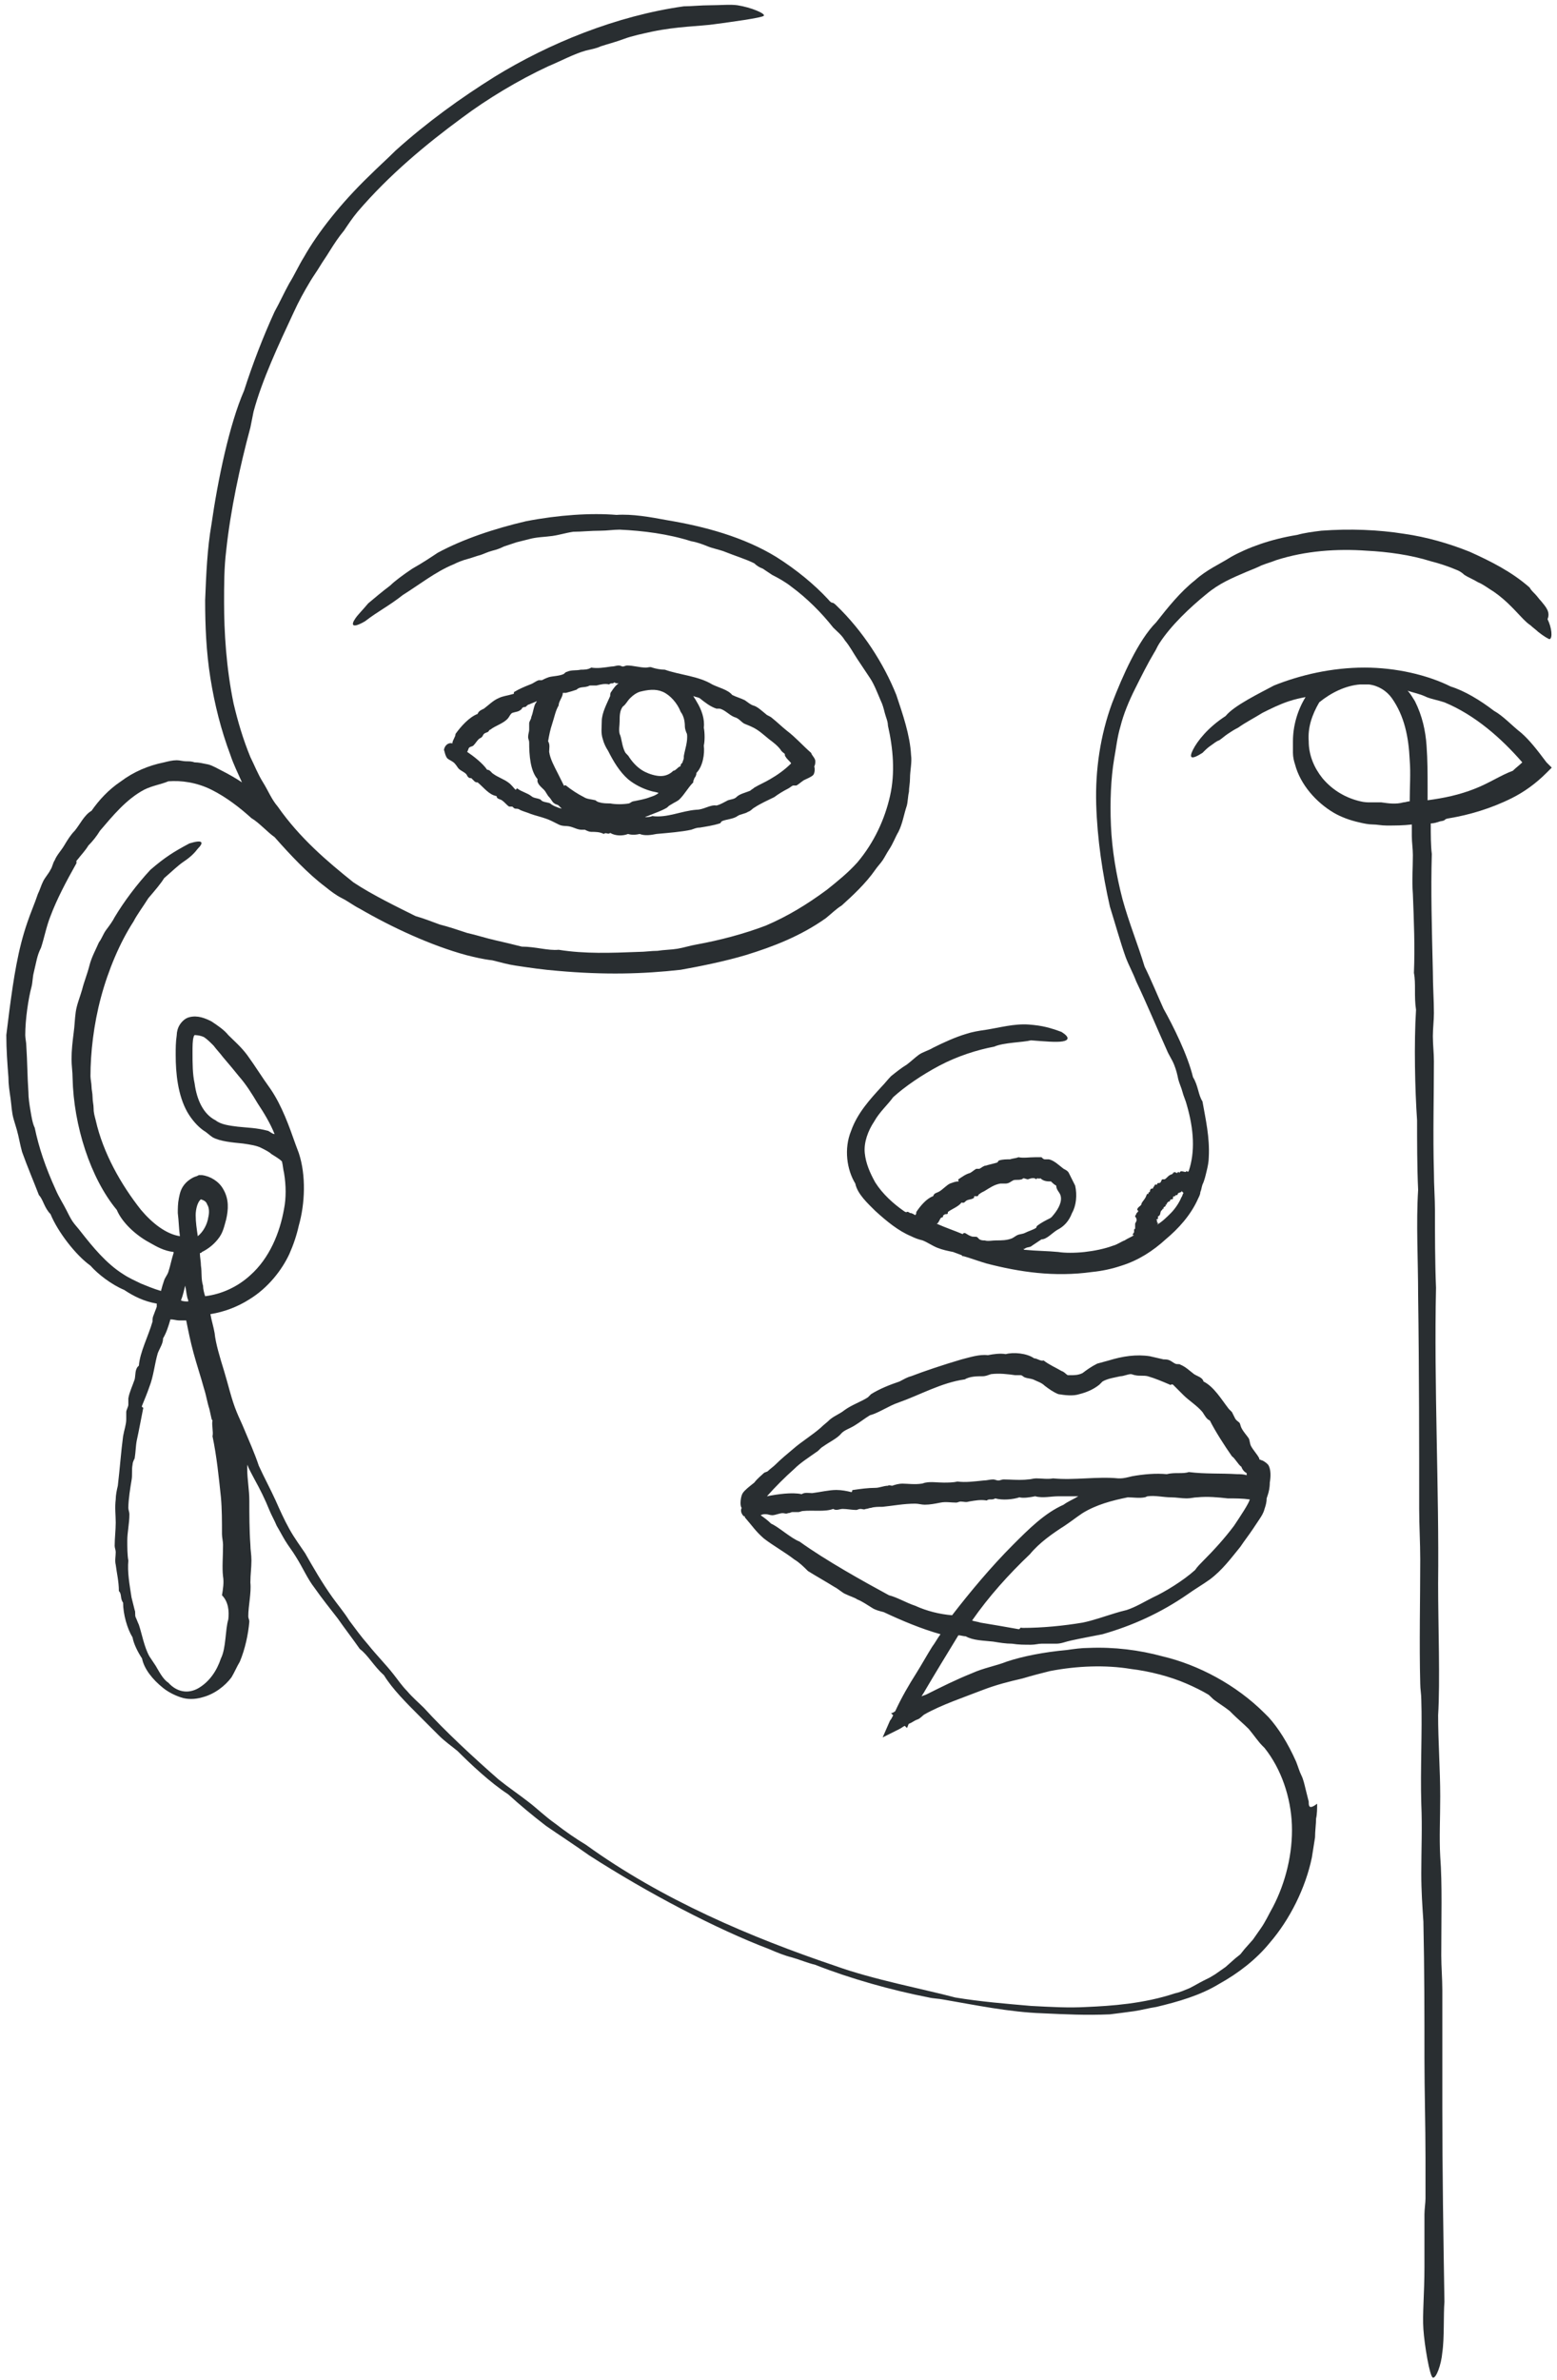 <svg width="148" height="226" viewBox="0 0 148 226" fill="none" xmlns="http://www.w3.org/2000/svg">
    <path d="M47.4 66.3C46.9 66.5 46.4 67 46 67.3C45.8 67.4 45.5 67.5 45.4 67.8C44.6 68.1 43.8 69 43.3 69.7C43.3 70 43 70.3 43 70.6C42.7 70.5 42.3 70.7 42.2 71.2C42.3 71.5 42.3 71.7 42.5 72C42.7 72.2 43.1 72.3 43.3 72.6C43.4 72.7 43.5 72.9 43.6 73C43.8 73.2 44.1 73.3 44.3 73.5C44.4 73.6 44.4 73.7 44.5 73.8C44.6 73.9 44.7 73.9 44.8 73.9C44.9 74 45 74.1 45.1 74.2C45.2 74.3 45.3 74.3 45.4 74.3C46 74.8 46.5 75.5 47.2 75.6C47.2 75.9 47.6 75.9 47.7 76C48 76.2 48.2 76.5 48.4 76.6C48.5 76.6 48.6 76.6 48.7 76.6C48.8 76.7 48.9 76.8 49 76.8C49.1 76.8 49.3 76.8 49.4 76.9C49.6 77 49.9 77.1 50.2 77.2C50.9 77.5 51.7 77.6 52.5 78C52.7 78.1 52.9 78.2 53.1 78.3C53.5 78.5 53.8 78.4 54.2 78.5C54.6 78.6 54.9 78.8 55.3 78.8C55.4 78.8 55.5 78.8 55.6 78.8C55.8 78.9 56 79 56.2 79C56.6 79 57 79 57.4 79.2C57.6 79 57.8 79.3 58 79.1C58.5 79.4 59.2 79.4 59.7 79.2C60 79.3 60.4 79.3 60.8 79.2C61.3 79.4 61.9 79.3 62.4 79.2C63.5 79.1 64.8 79 65.7 78.8C66 78.7 66.2 78.6 66.5 78.6C67.1 78.5 67.8 78.4 68.4 78.2C68.5 78.2 68.5 78.1 68.6 78C69 77.8 69.7 77.8 70.1 77.5C70.4 77.3 70.8 77.3 71.1 77.1C71.4 77 71.5 76.8 71.7 76.7C72.3 76.3 73 76 73.6 75.7C74 75.4 74.5 75.1 74.9 74.9C75.1 74.8 75.3 74.6 75.4 74.6C75.5 74.6 75.6 74.6 75.7 74.6C75.9 74.5 76.1 74.3 76.4 74.1C76.8 73.9 77.1 73.8 77.3 73.6C77.4 73.5 77.5 73.1 77.4 72.8C77.5 72.6 77.5 72.4 77.5 72.3C77.5 72 77.2 71.8 77.1 71.5C76.3 70.8 75.6 70 74.8 69.4C74.3 69 73.9 68.6 73.4 68.2C73.3 68.1 73.1 68 72.9 67.9C72.4 67.5 72 67.1 71.6 67C71.3 66.9 71.1 66.7 70.8 66.5C70.4 66.3 70 66.2 69.6 66C69.2 65.5 68.3 65.3 67.7 65C66.4 64.2 64.6 64.1 63.2 63.6C62.8 63.6 62.3 63.5 62 63.4C61.8 63.3 61.6 63.4 61.4 63.4C60.8 63.4 60.2 63.2 59.6 63.2C59.5 63.2 59.3 63.3 59.2 63.3C59.1 63.3 59 63.2 58.8 63.2C58.6 63.2 58.4 63.3 58.1 63.3C57.4 63.4 56.8 63.5 56.2 63.4C55.9 63.6 55.5 63.6 55.2 63.6C54.8 63.7 54.3 63.6 53.9 63.8C53.8 63.8 53.7 63.9 53.6 64C53.2 64.2 52.6 64.2 52.2 64.3C51.9 64.4 51.7 64.5 51.5 64.6C51.4 64.6 51.3 64.6 51.2 64.6C50.9 64.7 50.7 64.9 50.4 65C49.9 65.2 49.4 65.4 48.9 65.7C48.8 65.7 48.9 65.9 48.8 65.9C48.1 66.1 47.8 66.1 47.4 66.3ZM68.1 67.3C68.2 67.3 68.3 67.3 68.4 67.3C68.9 67.4 69.3 67.9 69.8 68.1C70.2 68.2 70.4 68.5 70.7 68.7C70.9 68.8 71.2 68.9 71.4 69C72.1 69.3 72.6 69.8 73.1 70.2C73.5 70.5 73.9 70.8 74.2 71.2C74.3 71.4 74.5 71.5 74.6 71.6C74.6 71.7 74.6 71.8 74.7 71.9C74.8 72.1 75.1 72.3 75.2 72.5C74.6 73.1 73.9 73.6 73.2 74C72.7 74.3 72.2 74.5 71.7 74.8C71.6 74.9 71.4 75 71.3 75.1C70.8 75.3 70.3 75.4 70 75.7C69.8 75.9 69.5 75.9 69.2 76C68.8 76.2 68.5 76.4 68.1 76.5C67.5 76.4 66.9 76.9 66.2 76.9C64.8 77 63.4 77.7 62 77.5C61.8 77.6 61.5 77.6 61.3 77.6C61.5 77.5 61.6 77.5 61.8 77.4C62.3 77.2 62.9 77 63.4 76.7C63.5 76.6 63.6 76.5 63.8 76.4C64.1 76.2 64.4 76.1 64.6 75.9C65.1 75.4 65.4 74.8 65.9 74.3C65.9 74.2 65.9 74.2 65.9 74.2C65.9 74.1 66 74 66 73.9C66.1 73.8 66.2 73.6 66.2 73.4C66.8 72.8 67 71.6 66.9 70.8C67 70.4 67 69.6 66.9 69.1C67 68.3 66.7 67.4 66.2 66.6C66.1 66.4 66 66.3 65.9 66.1C66.1 66.2 66.3 66.2 66.5 66.3C67 66.7 67.5 67.1 68.1 67.3ZM58.9 68.5C58.9 68 58.9 67.5 59.2 67.1C59.5 66.9 59.6 66.6 59.9 66.3C60.2 66 60.5 65.8 60.8 65.7C61.6 65.5 62.3 65.4 63 65.7C63.7 66 64.4 66.8 64.7 67.6C65 68 65.1 68.5 65.1 69C65.1 69.2 65.2 69.5 65.3 69.7C65.4 70.4 65.1 71.2 65 71.8C65 72 65 72.1 64.9 72.3C64.9 72.5 64.7 72.5 64.7 72.7C64.7 72.7 64.7 72.8 64.6 72.8C64.4 72.9 64.2 73.2 64 73.2C63.7 73.5 63.3 73.7 62.8 73.7C62.3 73.7 61.7 73.5 61.3 73.3C60.7 73 60.2 72.5 59.8 71.9C59.7 71.7 59.5 71.6 59.4 71.4C59.1 70.8 59.1 70.1 58.9 69.7C58.8 69.3 58.9 68.9 58.9 68.5ZM55.8 65.2C55.9 65.2 56 65.1 56.1 65.1C56.3 65.1 56.5 65.1 56.7 65.1C57.1 65 57.5 64.9 57.9 65C58.1 64.8 58.2 65 58.4 64.8C58.5 64.9 58.7 64.9 58.8 64.9C58.5 65.1 58.3 65.4 58.1 65.7C58 65.8 58 66 58 66.1C57.7 66.8 57.2 67.7 57.2 68.5C57.2 69.1 57.1 69.6 57.3 70.2C57.4 70.6 57.6 71 57.8 71.3C58.3 72.3 58.9 73.3 59.7 74C60.3 74.5 61.1 74.9 61.8 75.1C62.1 75.2 62.3 75.2 62.6 75.3C62.4 75.5 62.1 75.6 61.8 75.7C61.3 75.9 60.7 76 60.2 76.1C60.1 76.1 60 76.2 59.8 76.3C59.2 76.4 58.5 76.4 58 76.3C57.7 76.3 57.3 76.3 57 76.2C56.9 76.2 56.7 76.1 56.6 76C56.2 75.9 55.8 75.9 55.5 75.7C54.9 75.4 54.3 75 53.8 74.6C53.7 74.5 53.6 74.7 53.6 74.6C53.4 74.2 53.2 73.8 53 73.4C52.7 72.8 52.3 72.1 52.2 71.4C52.2 71.1 52.3 70.7 52.1 70.4C52.2 69.8 52.3 69.3 52.5 68.7C52.7 68.1 52.8 67.5 53.1 67C53.1 66.8 53.2 66.6 53.3 66.4C53.4 66.2 53.5 66 53.5 65.8C53.6 65.8 53.7 65.8 53.8 65.8C54.2 65.7 54.5 65.6 54.8 65.5C55.1 65.2 55.5 65.3 55.8 65.2ZM48.7 67.7C49 67.6 49.3 67.6 49.5 67.4C49.6 67.4 49.6 67.2 49.7 67.2C49.8 67.1 49.9 67.2 50 67.1C50.1 67 50.2 66.9 50.3 66.9C50.5 66.8 50.8 66.7 51 66.6C51 66.6 51.1 66.6 51.1 66.5C51 66.6 51 66.7 50.9 66.8C50.7 67.2 50.7 67.6 50.5 68.1C50.5 68.3 50.3 68.5 50.3 68.7C50.3 68.9 50.3 69.1 50.3 69.3C50.3 69.5 50.2 69.7 50.2 70C50.2 70.2 50.3 70.3 50.3 70.5C50.3 71.7 50.4 73.2 51.1 74C51 74.4 51.4 74.7 51.7 75C51.9 75.2 52 75.5 52.2 75.7C52.4 75.9 52.5 76.2 52.7 76.3C52.8 76.4 53 76.4 53.1 76.5C53.2 76.6 53.3 76.7 53.4 76.8C53 76.7 52.5 76.5 52.3 76.3C52.1 76.2 51.8 76.2 51.6 76.1C51.5 76.1 51.4 75.9 51.3 75.9C51.1 75.8 50.7 75.8 50.5 75.6C50.1 75.3 49.6 75.2 49.2 74.9C49.1 74.8 49.1 75 49 75C48.8 74.8 48.6 74.5 48.3 74.3C47.9 74 47.3 73.8 46.9 73.5C46.7 73.4 46.6 73.1 46.3 73.1C45.9 72.5 45 71.8 44.4 71.4C44.5 71.3 44.5 71.1 44.6 71C44.7 70.9 44.9 70.9 45 70.8C45.2 70.6 45.3 70.4 45.5 70.2C45.6 70.1 45.7 70.1 45.8 70C45.9 69.9 45.9 69.8 46 69.7C46.1 69.6 46.2 69.6 46.4 69.5C46.5 69.4 46.5 69.3 46.6 69.3C47.1 68.9 47.9 68.7 48.3 68.2C48.4 68.1 48.5 67.8 48.7 67.7Z" fill="#292E31"/>
    <path d="M146.5 57.1C146.3 56.9 146.1 56.6 145.9 56.4C145.7 56.2 145.5 56 145.4 55.8C143.7 54.3 141.7 53.3 139.7 52.4C137.7 51.6 135.6 51 133.5 50.7C131 50.3 128.3 50.2 125.6 50.4C124.8 50.5 124 50.6 123.3 50.8C120.8 51.2 118.6 52 117 52.9C115.9 53.6 114.7 54.1 113.6 55.1C112.2 56.2 111 57.7 109.9 59.1C108.2 60.8 106.7 64.2 105.7 66.8C104.6 69.8 104.1 73.1 104.2 76.4C104.3 79.7 104.8 83 105.5 86.1C106 87.7 106.5 89.5 107 90.9C107.3 91.7 107.7 92.4 108 93.2C109 95.3 110 97.7 110.9 99.7C111.1 100.2 111.4 100.6 111.6 101.1C111.8 101.6 111.9 102 112 102.5C112.1 102.9 112.3 103.3 112.4 103.7C112.5 104.1 112.7 104.5 112.8 104.9C113.5 107.3 113.6 109.4 113 111.2L112.9 111.3L112.8 111.2L112.7 111.3C112.5 111.3 112.2 111.1 112.1 111.4C112 111.2 112 111.3 111.9 111.4C111.8 111.4 111.7 111.3 111.6 111.3V111.4C111.6 111.4 111.5 111.3 111.5 111.4C111.5 111.4 111.5 111.5 111.4 111.5C111.3 111.6 111.3 111.5 111.2 111.6C111 111.7 110.9 111.9 110.7 112C110.6 112 110.6 112 110.5 112C110.4 112 110.4 112.2 110.3 112.3C110.2 112.4 110.1 112.3 110 112.4V112.5C110 112.5 109.9 112.5 109.8 112.5C109.7 112.6 109.7 112.8 109.6 112.7C109.7 112.9 109.5 112.8 109.6 112.9C109.4 112.8 109.3 113 109.3 113.2C109.2 113.2 109.1 113.3 109.2 113.4C109 113.3 109 113.5 108.9 113.7C108.8 113.9 108.6 114.1 108.5 114.3C108.5 114.4 108.5 114.4 108.4 114.5C108.3 114.6 108.1 114.7 108.1 114.9L108.2 115C108.2 115.1 108 115.2 108 115.3C108 115.4 107.9 115.4 107.9 115.5C107.9 115.6 108 115.6 108 115.7C108.1 115.9 108 116 107.9 116.2C107.9 116.3 107.9 116.4 107.9 116.6C107.9 116.7 107.9 116.7 107.9 116.7C107.9 116.7 107.8 116.7 107.8 116.8C107.8 116.9 107.8 116.9 107.8 117C107.8 117.1 107.6 117.2 107.7 117.3H107.8C107.5 117.5 107.2 117.6 106.9 117.8C106.6 117.9 106.2 118.2 105.8 118.3C105 118.6 104 118.8 103.1 118.9C102.2 119 101.2 119 100.6 118.9C99.6 118.8 98.5 118.8 97.5 118.7C97.4 118.7 97.3 118.7 97.3 118.6C97.3 118.6 97.3 118.6 97.4 118.6C97.6 118.4 97.9 118.5 98.1 118.3C98.4 118.1 98.7 117.9 99 117.7C99.5 117.7 100 117.1 100.5 116.8C101.1 116.5 101.6 116 101.9 115.2C102.3 114.5 102.4 113.5 102.2 112.6C102 112.2 101.8 111.8 101.6 111.4C101.5 111.2 101.3 111.1 101.1 111C100.7 110.7 100.2 110.2 99.7 110.1C99.6 110.1 99.4 110.1 99.3 110.1C99.2 110.1 99.1 110 99 109.9C98.8 109.9 98.6 109.9 98.4 109.9C97.8 109.9 97.3 110 96.8 109.9C96.6 110 96.3 110 96 110.1C95.7 110.1 95.3 110.1 95 110.2C94.9 110.2 94.9 110.3 94.8 110.4C94.5 110.5 94 110.6 93.7 110.7C93.5 110.7 93.3 110.9 93.1 111C93 111 92.9 111 92.8 111C92.6 111.1 92.4 111.3 92.2 111.4C91.8 111.5 91.4 111.8 91.1 112C91 112 91.2 112.2 91.1 112.2C90.8 112.2 90.6 112.3 90.3 112.4C89.9 112.6 89.6 113 89.2 113.2C89 113.3 88.8 113.3 88.7 113.6C88.1 113.8 87.5 114.5 87.1 115.1C87.1 115.2 87.1 115.3 87 115.4C86.8 115.3 86.7 115.2 86.5 115.2C86.1 114.9 86.3 115.3 85.9 115C84.9 114.3 83.9 113.4 83.2 112.3C82.7 111.4 82.3 110.5 82.2 109.5C82.1 108.5 82.5 107.4 83.1 106.5C83.6 105.6 84.4 104.9 84.9 104.2C86 103.2 87.6 102.1 89.3 101.2C91 100.3 92.9 99.7 94.5 99.4C95.4 99 97.2 99 98 98.8C99.3 98.9 100.4 99 101 98.9C101.6 98.8 101.7 98.5 100.9 98C99.8 97.6 99.1 97.4 97.8 97.3C96.4 97.2 95 97.6 93.7 97.8C93 97.9 92.4 98 91.8 98.2C90.8 98.5 89.7 99 88.7 99.5C88.2 99.8 87.7 99.9 87.3 100.2C86.9 100.5 86.6 100.8 86.2 101.1C85.7 101.4 85.2 101.8 84.7 102.2C84.4 102.5 84.1 102.9 83.8 103.2C82.7 104.4 81.5 105.7 80.9 107.4C80.2 109.1 80.5 111.1 81.3 112.4C81.5 113.4 82.5 114.3 83.2 115C84.3 116 85.4 116.9 86.6 117.4C87 117.6 87.3 117.7 87.7 117.8C88.2 118 88.6 118.3 89.1 118.5C89.6 118.7 90.1 118.8 90.6 118.9C90.9 119 91.1 119.1 91.4 119.2C91.4 119.2 91.4 119.2 91.5 119.3H91.6C92.3 119.5 93.1 119.8 93.8 120C96.9 120.8 100.2 121.3 103.8 120.8C104.8 120.7 105.7 120.5 106.6 120.2C108.2 119.7 109.6 118.8 110.8 117.7C112 116.7 113.2 115.4 113.9 113.8C114 113.6 114.1 113.4 114.1 113.2C114.2 113 114.2 112.8 114.3 112.5C114.5 112.1 114.6 111.6 114.7 111.2C114.8 110.8 114.9 110.3 114.9 109.9C115 108 114.6 106.3 114.3 104.6C113.9 104 113.9 103.1 113.4 102.3C112.9 100.2 111.5 97.4 110.6 95.8C110.1 94.7 109.4 93 108.8 91.8C108.2 89.8 107.3 87.6 106.7 85.4C106.1 83.1 105.7 80.7 105.6 78.4C105.5 76.1 105.6 73.9 105.9 72.1C106.1 71 106.2 70 106.5 69C106.8 67.8 107.3 66.6 107.9 65.4C108.5 64.2 109.1 63 109.7 62C109.9 61.7 110 61.4 110.2 61.1C111.3 59.4 113.1 57.7 114.7 56.4C115.9 55.4 117.1 54.9 118.5 54.3C119 54.1 119.5 53.9 119.9 53.7C120.4 53.5 120.8 53.4 121.3 53.2C124.1 52.3 127.1 52.1 129.9 52.3C131.9 52.4 134.1 52.7 136 53.3C136.8 53.5 137.7 53.8 138.4 54.1C138.7 54.2 139 54.4 139.2 54.6C139.5 54.8 140 55 140.5 55.3C141 55.5 141.5 55.9 142 56.2C143.3 57.1 144.2 58.2 144.8 58.8C145 59 145.2 59.2 145.5 59.4C145.7 59.6 146 59.8 146.2 60C146.7 60.4 147.2 60.7 147.3 60.7C147.6 60.6 147.5 59.6 147.1 58.8C147.4 58.1 146.9 57.6 146.5 57.1ZM89 116.2H89.1C89.2 116.1 89.3 115.9 89.4 115.7C89.5 115.6 89.6 115.6 89.6 115.6C89.7 115.5 89.6 115.4 89.7 115.4C89.8 115.3 89.9 115.3 90 115.3C90.1 115.3 90.1 115.2 90.1 115.1C90.5 114.8 91.1 114.6 91.4 114.2C91.7 114.3 91.7 114.1 91.9 114C92.1 113.9 92.4 113.9 92.5 113.8C92.6 113.8 92.6 113.7 92.6 113.6C92.7 113.6 92.8 113.6 92.9 113.6C93 113.6 93 113.4 93.1 113.4C93.2 113.3 93.4 113.2 93.6 113.1C94.1 112.8 94.5 112.5 95.1 112.4C95.3 112.4 95.4 112.4 95.6 112.4C95.9 112.4 96.1 112.2 96.3 112.1C96.5 112 96.8 112.1 97.1 112C97.2 112 97.2 111.9 97.3 111.9C97.4 111.9 97.6 112 97.7 112C98 111.9 98.3 111.8 98.5 112C98.6 111.8 98.7 112 98.9 111.9C99.2 112.2 99.6 112.2 99.9 112.2C100 112.3 100.2 112.5 100.4 112.6C100.4 113 100.7 113.2 100.8 113.5C101 114.1 100.6 114.8 100.2 115.3C100.1 115.4 100 115.6 99.8 115.7C99.4 115.9 99 116.1 98.6 116.4C98.6 116.4 98.5 116.5 98.5 116.6C98.2 116.8 97.8 116.9 97.4 117.1C97.2 117.2 96.9 117.2 96.7 117.3C96.5 117.4 96.4 117.5 96.2 117.6C95.7 117.8 95.2 117.8 94.7 117.8C94.3 117.8 93.9 117.9 93.6 117.8C93.4 117.8 93.3 117.8 93.1 117.7C93.1 117.7 93 117.6 92.9 117.5C92.8 117.4 92.5 117.5 92.3 117.4C92 117.3 91.8 117.1 91.7 117.1C91.6 117.1 91.6 117.1 91.5 117.2C90.8 116.9 89.9 116.6 89 116.2ZM111.3 115.2C110.9 115.6 110.5 116 110 116.3C110 116.2 110.2 116.2 110 116.1C109.9 116 110 116 110 116C110 115.9 109.9 115.8 109.9 115.8C110.2 115.8 110 115.6 110.1 115.5C110.4 115.4 110.2 115 110.5 114.9C110.4 114.8 110.6 114.8 110.6 114.8V114.7C110.6 114.6 110.8 114.6 110.8 114.5V114.4H110.9V114.3C111 114.2 111 114.1 111.2 114.1C111.2 114 111.2 114 111.3 113.9C111.4 113.9 111.5 113.9 111.5 113.8V113.7C111.5 113.6 111.7 113.6 111.7 113.6C111.7 113.6 111.7 113.5 111.8 113.5H111.9L112 113.3C112.1 113.3 112.2 113.2 112.3 113.2C112.3 113.2 112.3 113 112.3 113.1C112.4 113.2 112.5 113.3 112.5 113.3C112.4 113.4 112.4 113.6 112.3 113.7C112.1 114.2 111.7 114.8 111.3 115.2Z" fill="#292E31"/>
    <path d="M124.4 171.1C124.3 170.7 124.2 170.3 124.1 169.9C124 169.5 123.9 169 123.7 168.6C123.5 168.2 123.4 167.8 123.2 167.3C122.4 165.5 121.5 164.1 120.6 163.1L120.5 163C120.4 162.9 120.3 162.8 120.2 162.7C117.5 160 113.9 158.1 110.5 157.3C108.3 156.7 105.9 156.4 103.5 156.5C102.8 156.5 102.1 156.6 101.4 156.7C99.2 156.9 97.2 157.3 95.7 157.8C94.7 158.2 93.5 158.4 92.4 158.9C90.9 159.5 89.5 160.2 88.1 160.9C87.9 161 87.8 161 87.6 161.1C87.7 160.9 87.8 160.8 87.9 160.6C88.9 158.9 90 157.1 91.1 155.3C91.3 155.3 91.6 155.4 91.8 155.4C92.5 155.8 93.5 155.8 94.4 155.9C95 156 95.6 156.1 96.2 156.1C96.8 156.2 97.4 156.2 98 156.2C98.4 156.2 98.7 156.1 99 156.1C99.5 156.1 99.9 156.1 100.4 156.1C100.9 156.1 101.3 155.9 101.8 155.8C102.7 155.6 103.8 155.4 104.8 155.2C107.6 154.4 110.3 153.2 112.9 151.4C113.6 150.9 114.3 150.5 115 150C116.2 149.1 117 148 117.9 146.9C118.3 146.3 118.7 145.8 119.1 145.2C119.3 144.9 119.5 144.6 119.7 144.3C119.9 144 120.1 143.7 120.2 143.3C120.3 143 120.4 142.7 120.4 142.3L120.5 142C120.6 141.7 120.7 141.3 120.7 140.8C120.8 140.2 120.8 139.6 120.6 139.2C120.5 139 120.2 138.8 120 138.7C119.9 138.7 119.8 138.6 119.7 138.6V138.5C119.5 138.1 119.1 137.7 118.9 137.3C118.8 137.1 118.8 136.8 118.7 136.6C118.5 136.3 118.2 136 118 135.6C117.9 135.4 117.9 135.2 117.8 135.1C117.7 135 117.5 134.9 117.4 134.7C117.3 134.5 117.2 134.3 117.1 134.1C117 134 116.9 133.9 116.8 133.8C116.1 132.9 115.4 131.7 114.4 131.2C114.3 130.8 113.8 130.7 113.5 130.5C113.1 130.2 112.7 129.8 112.2 129.6C112.1 129.5 111.9 129.6 111.7 129.5C111.5 129.4 111.4 129.3 111.2 129.2C111 129.1 110.8 129.1 110.6 129.1C110.2 129 109.7 128.9 109.3 128.8C108 128.6 106.7 128.8 105.4 129.2C105 129.3 104.7 129.4 104.3 129.5C103.7 129.8 103.3 130.1 102.9 130.4C102.5 130.6 102.1 130.6 101.8 130.6C101.7 130.6 101.6 130.6 101.5 130.6C101.3 130.5 101.2 130.3 100.9 130.2C100.4 129.9 99.7 129.6 99.2 129.2C98.9 129.3 98.6 129 98.3 129C97.6 128.5 96.3 128.4 95.6 128.6C95.1 128.5 94.4 128.6 93.9 128.7C93.1 128.6 92.2 128.9 91.4 129.1C89.7 129.6 87.9 130.2 86.6 130.7C86.2 130.8 85.9 131 85.5 131.2C84.6 131.5 83.6 131.9 82.8 132.4C82.7 132.5 82.6 132.6 82.5 132.7C81.9 133.1 81 133.4 80.3 133.9C79.8 134.3 79.4 134.4 78.9 134.8C78.6 135.1 78.3 135.3 78 135.6C77.2 136.3 76.2 136.9 75.4 137.6C74.8 138.1 74.2 138.6 73.7 139.1C73.5 139.3 73.2 139.5 73 139.7C72.9 139.8 72.7 139.8 72.6 139.9C72.4 140.1 72 140.4 71.7 140.8C71.2 141.2 70.8 141.5 70.6 141.8C70.4 142.1 70.3 143 70.5 143.2C70.4 143.4 70.4 143.7 70.7 144C70.7 144 70.7 144 70.8 144V144.1C71.5 144.9 71.8 145.4 72.6 146.1C73.5 146.8 74.6 147.4 75.5 148.1C76 148.4 76.4 148.8 76.8 149.2C77.6 149.7 78.5 150.2 79.3 150.7C79.7 150.9 80.1 151.3 80.4 151.4C80.8 151.6 81.2 151.7 81.5 151.9C82 152.1 82.4 152.4 82.9 152.7C83.2 152.9 83.6 153 84 153.1C85.7 153.9 87.6 154.7 89.4 155.2C89.1 155.6 88.9 156 88.6 156.4C88.1 157.2 87.6 158.1 87.1 158.9C86.4 160 85.7 161.2 85.1 162.5C85 162.6 84.8 162.7 84.7 162.7L84.9 162.9C84.8 163.1 84.7 163.3 84.6 163.4L83.9 165L85.5 164.2C85.7 164.1 85.8 164 86 163.9L86.2 164.1C86.3 164 86.3 163.8 86.4 163.7C86.7 163.6 86.9 163.4 87.2 163.3C87.5 163.2 87.7 162.9 87.9 162.8C89.5 161.9 91.6 161.2 93.4 160.5C94.7 160 95.9 159.7 97.2 159.4C98.2 159.1 99 158.9 99.8 158.7C102.4 158.2 105.1 158.1 107.5 158.5C109.2 158.7 111.2 159.2 112.8 159.9C113.5 160.2 114.3 160.6 114.8 160.9C115 161 115.2 161.3 115.5 161.5C115.9 161.8 116.4 162.1 116.9 162.5C117 162.6 117.1 162.7 117.2 162.8C117.6 163.2 118.2 163.7 118.7 164.2C119.2 164.8 119.6 165.4 120 165.8C120.1 165.9 120.1 165.9 120.2 166C121.8 168 122.7 170.7 122.8 173.3C122.9 176 122.2 178.8 121 181.1C120.6 181.8 120.3 182.5 119.8 183.2C119.6 183.5 119.3 183.9 119.1 184.2L118.3 185.1L117.9 185.6L117.4 186L116.5 186.8L115.5 187.5L115 187.8C114.8 187.9 114.6 188 114.4 188.1C114 188.3 113.5 188.6 113.1 188.8C112.6 189 112.2 189.2 111.7 189.3C108.7 190.3 105.6 190.5 103.3 190.6C101.6 190.7 99.9 190.6 98 190.5C95.7 190.3 93.2 190.1 90.8 189.7C87.8 188.9 83 188 79.4 186.7C71.4 184 62.9 180.4 55.7 175.2C54.7 174.6 53.7 173.9 52.8 173.2C51.8 172.5 51 171.7 50.2 171.1C49.3 170.4 48.4 169.8 47.4 169C45 166.9 42.3 164.4 40.3 162.2C39.8 161.7 39.2 161.2 38.7 160.6C38.2 160.1 37.8 159.5 37.4 159C36.7 158.1 35.8 157.2 35 156.2C34.3 155.4 33.8 154.7 33.2 153.9C32.7 153.1 32.1 152.4 31.6 151.7C30.6 150.3 29.8 148.9 29 147.5C28.6 146.9 28 146.1 27.5 145.2C27 144.3 26.6 143.4 26.2 142.5C25.7 141.4 25.1 140.3 24.6 139.2C24.2 138 23.7 136.9 23.2 135.7C23 135.2 22.7 134.6 22.5 134.1C22 132.9 21.7 131.5 21.3 130.2C20.9 128.9 20.5 127.6 20.4 126.6C20.3 126 20.1 125.4 20 124.8C21.3 124.6 22.6 124.1 23.7 123.4C25.5 122.3 26.8 120.6 27.5 119.1C27.9 118.2 28.2 117.3 28.4 116.4C29 114.3 29.1 111.6 28.4 109.5C28.3 109.2 28.2 109 28.1 108.7C27.5 107 26.8 105 25.7 103.4C24.9 102.3 24.3 101.3 23.5 100.2C22.9 99.4 22.3 98.9 21.7 98.3C21.3 97.8 20.7 97.4 20.1 97C19.5 96.7 18.8 96.4 18 96.6C17.6 96.7 17.3 97 17.1 97.3C16.9 97.6 16.8 98 16.8 98.3C16.7 99 16.7 99.5 16.7 100.2C16.7 101.9 16.9 104 17.8 105.6C18.2 106.3 18.8 107 19.4 107.4C19.6 107.5 19.9 107.8 20.2 108C20.9 108.4 22.1 108.5 23.1 108.6C23.8 108.7 24.4 108.8 24.8 109C25.2 109.2 25.6 109.4 25.8 109.6C26.1 109.8 26.5 110 26.8 110.3C26.9 110.7 26.9 111 27 111.4C27.2 112.6 27.2 113.8 27 114.8C26.6 117.1 25.6 119.5 23.8 121.1C22.6 122.2 21.1 122.9 19.5 123.1C19.4 122.8 19.3 122.4 19.3 122.1C19.1 121.5 19.2 120.8 19.1 120.2C19.1 119.8 19 119.4 19 119C19.1 119 19.1 119 19.2 118.9C19.8 118.6 20.3 118.2 20.7 117.7C21.2 117.1 21.3 116.5 21.5 115.8C21.7 114.9 21.8 113.9 21.2 112.9C20.8 112.2 20 111.7 19.2 111.6H18.9L18.7 111.7C18.3 111.8 17.9 112.1 17.7 112.3C17.2 112.8 17.1 113.3 17 113.8C16.9 114.3 16.9 114.8 16.9 115.2C17 116 17 116.7 17.1 117.4C15.8 117.2 14.5 116.2 13.4 114.9C11.5 112.5 9.8 109.5 9.1 106.4C9 106 8.9 105.7 8.9 105.3C8.9 104.9 8.8 104.6 8.8 104.2C8.8 103.8 8.7 103.5 8.7 103.2C8.7 102.9 8.6 102.5 8.6 102.2C8.6 100 8.9 97.3 9.6 94.7C10.3 92.1 11.4 89.5 12.7 87.5C13 86.9 13.6 86.1 14.1 85.3C14.7 84.6 15.3 83.9 15.6 83.4C16.3 82.8 16.9 82.2 17.5 81.8C18.1 81.4 18.5 81 18.8 80.6C19.4 80 19.3 79.7 18 80.1C16.5 80.9 15.7 81.4 14.3 82.6C13 84 11.8 85.6 10.9 87.1C10.7 87.5 10.4 87.9 10.1 88.3C9.8 88.7 9.7 89.1 9.4 89.5C9.1 90.2 8.7 90.9 8.5 91.7C8.3 92.5 8 93.2 7.8 94C7.6 94.7 7.3 95.4 7.2 96.1C7.1 96.8 7.1 97.4 7 98.1C6.9 98.9 6.8 99.7 6.8 100.6C6.8 101.2 6.9 101.8 6.9 102.4C7 106.9 8.6 111.9 11.1 114.9C11.6 116.1 12.9 117.3 14.2 118C14.9 118.4 15.6 118.8 16.5 118.9V119C16.3 119.6 16.2 120.2 16 120.8C15.9 121.1 15.7 121.3 15.6 121.6C15.5 121.9 15.4 122.2 15.3 122.6C14.6 122.4 13.9 122.1 13.4 121.9C12.8 121.6 12.3 121.4 11.7 121C10.1 120 8.8 118.4 7.7 117C7.4 116.6 7.1 116.3 6.9 116C6.7 115.7 6.5 115.3 6.3 114.9C6 114.3 5.6 113.7 5.3 113C4.3 110.8 3.7 109 3.3 107.1C3.1 106.7 3 106.1 2.9 105.5C2.8 104.9 2.7 104.3 2.7 103.7C2.6 102.3 2.6 100.8 2.5 99.3C2.5 99 2.4 98.6 2.4 98.3C2.4 96.8 2.7 94.8 3 93.7C3.1 93.3 3.1 92.8 3.2 92.4C3.3 92 3.4 91.5 3.5 91.1C3.6 90.7 3.7 90.4 3.9 90C4.2 89.1 4.4 88 4.8 87C5.4 85.4 6.3 83.7 7.2 82.1C7.4 81.8 7.1 81.9 7.4 81.6C7.7 81.2 8.1 80.8 8.4 80.3C8.8 79.9 9.2 79.4 9.5 78.9C10.7 77.5 12 75.9 13.7 75C14.5 74.6 15.3 74.5 16 74.2C17.2 74.1 18.7 74.3 20.1 75C21.5 75.7 22.8 76.7 23.9 77.7C24.6 78.1 25.5 79.1 26.1 79.5C27.6 81.2 29.3 83 30.9 84.2C31.4 84.6 31.9 85 32.5 85.3C33.1 85.6 33.6 86 34.2 86.3C37.3 88.1 41 89.8 44.3 90.7C45.1 90.9 45.9 91.1 46.8 91.2C47.6 91.4 48.3 91.6 49 91.7C50.3 91.9 51.7 92.1 53 92.2C57.5 92.6 61.1 92.5 64.7 92.1C66.4 91.8 68.9 91.3 70.9 90.7C73.5 89.9 76.1 88.9 78.5 87.2C79 86.8 79.5 86.3 80 86C81 85.1 82.3 83.9 83.2 82.6C83.4 82.3 83.7 82 83.9 81.7C84.1 81.4 84.3 81 84.5 80.7C84.9 80.1 85.1 79.5 85.4 79C85.8 78.2 85.9 77.4 86.2 76.5C86.3 76.1 86.3 75.6 86.4 75.2C86.4 74.8 86.5 74.4 86.5 73.9C86.5 73.2 86.7 72.4 86.6 71.7C86.5 69.8 85.8 67.8 85.2 66C84 63 82 59.9 79.5 57.5C79 57 79.2 57.5 78.7 56.9C77.4 55.5 75.7 54.1 73.8 52.9C70.7 51 67 50 63.4 49.4C61.8 49.1 60.1 48.8 58.6 48.9C56.2 48.7 53.1 48.9 50 49.5C47 50.2 44 51.2 41.6 52.5C41 52.9 40.1 53.5 39.2 54C38.3 54.6 37.5 55.2 37.1 55.6C36.3 56.2 35.6 56.8 35 57.3C34.5 57.9 34 58.4 33.8 58.7C33.3 59.4 33.5 59.7 34.7 59C36 58 36.9 57.6 38.3 56.5C39.9 55.5 41.4 54.3 43.1 53.6C43.5 53.4 44 53.2 44.4 53.1C44.8 53 45.3 52.8 45.7 52.7C46 52.6 46.4 52.4 46.8 52.3C47.2 52.2 47.5 52.1 47.9 51.9L49.1 51.5C49.5 51.4 49.9 51.3 50.3 51.2C51 51 51.8 51 52.5 50.9C53.2 50.8 53.8 50.6 54.5 50.5C55.3 50.5 56.1 50.4 57.1 50.4C57.7 50.4 58.3 50.3 58.9 50.3C61.1 50.4 63.5 50.7 65.7 51.4C66.3 51.5 66.8 51.7 67.3 51.9C67.8 52.1 68.4 52.2 68.9 52.4C69.9 52.8 70.9 53.1 71.7 53.5C71.9 53.7 72.2 53.9 72.5 54C72.8 54.2 73.1 54.4 73.4 54.6C74 54.9 74.7 55.3 75.2 55.7C76.7 56.8 78.1 58.2 79.2 59.6C79.6 60 80 60.3 80.3 60.8C80.8 61.4 81.1 62 81.5 62.6C81.7 62.9 81.9 63.2 82.1 63.5C82.3 63.8 82.5 64.1 82.7 64.4C83.1 65 83.4 65.8 83.7 66.5C83.9 66.9 84 67.3 84.1 67.7C84.2 68.1 84.4 68.5 84.4 68.9C84.9 71.1 85.1 73.4 84.6 75.6C84.1 77.8 83.1 80 81.5 81.9C80.6 82.9 79.6 83.7 78.6 84.5C76.7 85.9 74.9 87 72.8 87.9C70.7 88.7 68.4 89.3 66.2 89.7C65.6 89.8 65 90 64.4 90.1C63.8 90.2 63.1 90.2 62.5 90.3C61.9 90.3 61.3 90.4 60.7 90.4C58.1 90.5 55.6 90.6 53.1 90.2C52.1 90.3 50.9 89.9 49.6 89.9C48.8 89.7 48 89.5 47.1 89.3C46.2 89.1 45.3 88.8 44.4 88.6C43.5 88.3 42.6 88 41.8 87.8C41 87.5 40.2 87.2 39.5 87C37.9 86.2 35.4 85 33.6 83.8C31.1 81.8 28.5 79.6 26.4 76.6C25.8 75.9 25.5 75.1 25 74.3C24.5 73.5 24.2 72.7 23.8 71.9C23.1 70.2 22.6 68.5 22.2 66.8C21.5 63.4 21.3 60 21.3 57.2C21.3 55.6 21.3 53.9 21.5 52.3C21.9 48.5 22.8 44.3 23.8 40.6C23.9 40.1 24 39.6 24.1 39.1C24.9 36.1 26.5 32.7 27.9 29.7C28.4 28.6 28.9 27.7 29.5 26.7C29.8 26.2 30.1 25.8 30.4 25.3C30.7 24.8 31 24.4 31.3 23.9C31.8 23.1 32.2 22.5 32.7 21.9C33.1 21.3 33.5 20.7 34 20.1C37 16.6 40.5 13.7 43.9 11.2C46.3 9.4 49.3 7.6 52.1 6.3C53.3 5.8 54.6 5.1 55.7 4.8C56.1 4.7 56.7 4.6 57.1 4.4C57.7 4.2 58.5 4 59.3 3.7C60.1 3.4 61.1 3.2 62 3C64.4 2.5 66.5 2.5 67.9 2.3C69.4 2.1 72.4 1.7 72.6 1.5C72.8 1.3 71.4 0.7 70.1 0.5C69.4 0.4 68.5 0.5 67.5 0.5C66.6 0.5 65.7 0.6 65 0.6C58.6 1.5 52.2 4.1 47 7.3C43.8 9.3 40.6 11.6 37.6 14.3C36.8 15.1 35.9 15.9 35.1 16.7C32.4 19.3 30.2 22.1 28.9 24.4C28.4 25.2 28 26.1 27.5 26.9C27 27.8 26.6 28.7 26.1 29.6C25 32 24 34.6 23.2 37.1C21.8 40.3 20.7 45.6 20.1 49.8C19.7 52.1 19.6 54.5 19.5 57C19.5 59.4 19.6 61.9 20 64.4C20.4 66.9 21 69.3 21.9 71.7C22.2 72.6 22.6 73.4 23 74.3C22.4 73.9 21.7 73.5 21.1 73.2C20.7 73 20.2 72.7 19.8 72.6C19.3 72.5 18.9 72.4 18.5 72.4C18.2 72.3 18 72.3 17.7 72.3C17.4 72.3 17.1 72.2 16.8 72.2C16.4 72.2 16 72.3 15.6 72.4C14.1 72.7 12.7 73.3 11.5 74.2C10.3 75 9.4 76 8.7 77C8 77.4 7.6 78.3 7.1 78.9C6.7 79.3 6.4 79.8 6.1 80.3C5.8 80.8 5.4 81.2 5.2 81.7C5 82 5 82.3 4.8 82.6C4.6 83 4.3 83.3 4.1 83.7C3.9 84.1 3.8 84.5 3.6 84.9C3.3 85.8 2.9 86.7 2.6 87.6C1.7 90.2 1.3 92.9 0.9 95.9C0.8 96.7 0.7 97.5 0.6 98.3C0.6 99.7 0.7 101 0.8 102.3C0.8 103 0.9 103.6 1 104.3C1.1 105 1.1 105.6 1.3 106.3C1.4 106.6 1.5 107 1.6 107.3C1.8 108 1.9 108.7 2.1 109.4C2.6 110.8 3.2 112.2 3.7 113.5C4.1 113.9 4.2 114.7 4.8 115.3C5.5 117 7.2 119.2 8.6 120.2C9.3 121 10.6 122 11.8 122.5C12.7 123.1 13.7 123.6 14.9 123.8C14.9 123.9 14.9 124 14.9 124.1C14.8 124.4 14.7 124.6 14.6 124.9C14.5 125.1 14.5 125.3 14.5 125.5C14.1 126.9 13.3 128.4 13.2 129.7C12.8 130 12.9 130.6 12.8 131C12.6 131.6 12.3 132.2 12.2 132.8C12.2 133 12.2 133.2 12.2 133.4C12.2 133.6 12 133.9 12 134.1C12 134.3 12 134.6 12 134.8C12 135.3 11.8 135.8 11.7 136.4C11.5 137.9 11.4 139.4 11.2 141.1C11.1 141.5 11 142 11 142.4C10.9 143.2 11 143.9 11 144.6C11 145.3 10.9 146.1 10.9 146.8C10.9 147 11 147.2 11 147.4C11 147.8 10.9 148.2 11 148.6C11.1 149.4 11.3 150.2 11.3 151.1C11.6 151.4 11.4 151.8 11.7 152.2C11.7 153.3 12.1 154.7 12.6 155.5C12.7 156.1 13.1 156.9 13.5 157.5C13.7 158.5 14.5 159.5 15.5 160.3C16 160.7 16.6 161 17.2 161.2C17.8 161.4 18.5 161.4 19.2 161.2C20.4 160.9 21.4 160.1 22 159.3C22.3 158.8 22.5 158.3 22.8 157.8C23.3 156.6 23.6 155.2 23.7 154C23.7 153.8 23.6 153.7 23.6 153.5C23.6 152.5 23.9 151.3 23.8 150.3C23.8 149.5 23.9 148.9 23.9 148.2C23.9 147.6 23.8 147.2 23.8 146.7C23.7 145.3 23.7 143.8 23.7 142.5C23.7 141.5 23.5 140.5 23.5 139.5C23.5 139.4 23.5 139.3 23.5 139.1C23.7 139.6 24 140.1 24.2 140.5C24.7 141.4 25.2 142.4 25.6 143.4C25.8 143.9 26.1 144.4 26.3 144.9C26.6 145.4 26.8 145.8 27.1 146.3C27.4 146.8 27.8 147.3 28.1 147.8C28.8 148.9 29.2 149.9 29.9 150.8C30.6 151.8 31.4 152.8 32.1 153.7C32.8 154.7 33.5 155.6 34.2 156.6C35 157.2 35.5 158.2 36.5 159.1C37.3 160.4 38.6 161.7 39.9 163C40.5 163.6 41.2 164.3 41.7 164.8C42.3 165.4 42.9 165.8 43.5 166.3C44.7 167.5 46.6 169.3 48.3 170.4C49.4 171.4 50.6 172.4 51.9 173.4C53.2 174.3 54.6 175.2 56 176.2C61.6 179.8 68.1 183.2 73.1 185.1C73.8 185.4 74.5 185.7 75.3 185.9C76 186.1 76.7 186.4 77.5 186.6C80.8 187.9 84.7 189 88.3 189.7C88.7 189.8 89.2 189.8 89.7 189.9C92.6 190.4 96 191.1 99.1 191.2C101.3 191.3 103.2 191.4 105.5 191.3C106.3 191.2 107.1 191.1 107.8 191C108.5 190.9 109.2 190.7 109.9 190.6C112 190.1 114.1 189.5 115.9 188.4C117.7 187.4 119.4 186.1 120.7 184.5C122.6 182.3 124.1 179.3 124.7 176.4C124.8 175.8 124.9 175.1 125 174.5C125 173.9 125.1 173.2 125.1 172.7C125.2 172.3 125.2 171.7 125.2 171.3C124.4 171.9 124.4 171.5 124.4 171.1ZM117.3 144.9C116.4 146.1 115.4 147.2 114.3 148.3C114.1 148.5 113.8 148.8 113.6 149.1C112.5 150.1 110.7 151.2 109.6 151.7C108.8 152.1 108 152.6 107.1 152.9C106.7 153 106.3 153.1 106 153.2C105 153.5 103.9 153.9 102.9 154.1C101.1 154.4 99.1 154.6 97.2 154.6C96.8 154.5 97.1 154.8 96.7 154.7C95.6 154.5 94.4 154.3 93.2 154.1C92.9 154 92.7 154 92.4 153.9C94 151.6 95.9 149.5 97.9 147.6C98.8 146.5 100.1 145.6 101.2 144.9C101.8 144.5 102.3 144.1 102.9 143.7C104.2 142.9 105.7 142.5 107.2 142.2C107.7 142.2 108.3 142.3 108.8 142.2C108.9 142.2 109 142.1 109.1 142.1C109.8 142 110.6 142.2 111.3 142.2C111.8 142.2 112.3 142.3 112.8 142.3C113.2 142.3 113.5 142.2 113.8 142.2C114.8 142.1 115.8 142.2 116.7 142.3C117.4 142.3 118.1 142.3 118.8 142.4C118.7 142.8 117.9 144 117.3 144.9ZM75.5 139.5C76.1 138.9 76.9 138.4 77.6 137.9C77.8 137.8 78 137.5 78.2 137.4C78.9 136.9 79.6 136.6 80 136.1C80.3 135.8 80.7 135.7 81.2 135.4C81.7 135.1 82.2 134.7 82.7 134.4C83.5 134.2 84.5 133.5 85.4 133.2C87.4 132.5 89.5 131.3 91.7 131C92.2 130.7 92.9 130.7 93.4 130.7C93.7 130.7 93.9 130.6 94.2 130.5C95 130.4 95.8 130.5 96.5 130.6C96.7 130.6 96.9 130.6 97 130.6C97.2 130.6 97.3 130.8 97.4 130.8C97.6 130.9 97.9 130.9 98.2 131C98.6 131.2 99 131.3 99.3 131.6C99.7 131.9 100.1 132.2 100.6 132.4C101.2 132.5 102 132.6 102.6 132.4C103.4 132.2 104 131.9 104.5 131.5C104.6 131.4 104.7 131.3 104.8 131.2C105.3 130.9 106.1 130.8 106.5 130.7C106.8 130.7 107.2 130.5 107.5 130.5C107.6 130.5 107.8 130.6 107.9 130.6C108.3 130.7 108.7 130.6 109.1 130.7C109.8 130.9 110.5 131.2 111.2 131.5C111.3 131.6 111.3 131.4 111.5 131.5C111.8 131.8 112.2 132.2 112.5 132.5C113 133 113.8 133.5 114.3 134.1C114.5 134.4 114.7 134.8 115 134.9C115.5 135.9 116.4 137.3 117.1 138.3C117.4 138.5 117.7 139.1 118 139.3C118.1 139.6 118.3 139.8 118.5 139.9C118.5 140 118.5 140 118.5 140.1C118.2 140 117.9 140 117.6 140C116 139.9 114.6 140 113 139.8C112.4 140 111.7 139.8 110.9 140C109.9 139.9 108.7 140 107.6 140.2C107.2 140.3 106.8 140.4 106.5 140.4C106.4 140.4 106.4 140.4 106.3 140.4C104.3 140.2 102.1 140.6 100.1 140.4C99.6 140.5 99 140.4 98.5 140.4C98.2 140.4 98 140.5 97.7 140.5C96.9 140.6 96.1 140.5 95.4 140.5C95.2 140.5 95.1 140.6 94.9 140.6C94.7 140.6 94.6 140.5 94.4 140.5C94.1 140.5 93.8 140.6 93.5 140.6C92.5 140.7 91.8 140.8 91 140.7C90.6 140.8 90.1 140.8 89.7 140.8C89.1 140.8 88.5 140.7 88 140.8C87.9 140.8 87.7 140.9 87.6 140.9C87 141 86.2 140.9 85.8 140.9C85.4 140.9 85.1 141 84.8 141.1C84.7 141.1 84.5 141 84.4 141.1C84 141.1 83.6 141.3 83.2 141.3C82.5 141.3 81.8 141.4 81.1 141.5C80.9 141.5 81.1 141.7 80.9 141.7C80.5 141.6 80 141.5 79.5 141.5C78.8 141.5 78 141.7 77.2 141.8C76.9 141.8 76.5 141.7 76.2 141.9C75.3 141.7 73.9 141.9 72.9 142.1C73.7 141.2 74.6 140.3 75.5 139.5ZM87 152.5C86.1 152.2 85.3 151.7 84.5 151.5C82.1 150.2 78.5 148.2 76 146.4C75.2 146.1 74 145 73.3 144.7C73 144.4 72.6 144.1 72.3 143.9C72.5 143.8 72.6 143.8 72.8 143.8C73 143.8 73.2 143.9 73.4 143.9C73.7 143.9 74.1 143.7 74.4 143.7C74.6 143.7 74.7 143.8 74.9 143.7C75.1 143.7 75.2 143.6 75.3 143.6C75.5 143.6 75.7 143.6 75.9 143.6C76 143.6 76.2 143.5 76.3 143.5C77.3 143.4 78.4 143.6 79.2 143.3C79.5 143.5 79.8 143.3 80.1 143.3C80.5 143.3 81 143.4 81.4 143.4C81.5 143.4 81.6 143.3 81.8 143.3C82 143.3 82.1 143.4 82.3 143.3C82.5 143.3 82.6 143.2 82.8 143.2C83.1 143.1 83.5 143.1 83.9 143.1C84.9 143 85.9 142.8 87 142.8C87.3 142.8 87.6 142.9 87.9 142.9C88.4 142.9 88.9 142.8 89.4 142.7C89.9 142.6 90.4 142.7 90.9 142.7C91 142.7 91.2 142.6 91.3 142.6C91.6 142.6 91.8 142.7 92.1 142.6C92.7 142.5 93.2 142.4 93.8 142.5C94 142.3 94.3 142.5 94.6 142.3C95.3 142.5 96.3 142.4 96.9 142.2C97.3 142.3 97.9 142.2 98.4 142.1C99.1 142.3 99.9 142.1 100.6 142.1C101.2 142.1 101.9 142.1 102.5 142.1C102 142.4 101.5 142.6 101.1 142.9C99.3 143.7 97.8 145.2 96.3 146.7C94.2 148.8 92.2 151.2 90.5 153.4C89.3 153.3 88.1 153 87 152.5ZM25.5 107.4C24.4 107.1 23.5 107.1 22.6 107C21.8 106.9 21 106.8 20.5 106.4C19.3 105.8 18.7 104.4 18.5 102.9C18.3 102 18.3 101 18.3 99.9C18.3 99.4 18.3 98.8 18.4 98.5C18.4 98.4 18.5 98.3 18.5 98.3C18.5 98.3 19 98.3 19.4 98.5C19.7 98.7 20 99 20.3 99.3C20.6 99.7 20.9 100 21.2 100.4C21.8 101.1 22.3 101.7 22.7 102.2C23.4 103 23.9 103.8 24.5 104.8C25.1 105.7 25.7 106.7 26.1 107.7C25.9 107.7 25.7 107.5 25.5 107.4ZM17.6 122.1C17.7 122.5 17.7 122.8 17.8 123.2C17.8 123.3 17.9 123.4 17.9 123.6C17.7 123.6 17.4 123.6 17.2 123.5C17.4 123 17.5 122.5 17.6 122.1ZM19.1 113.9C19.4 114 19.6 114.1 19.7 114.4C19.9 114.7 19.9 115.2 19.8 115.6C19.7 116.3 19.3 117 18.8 117.4C18.7 116.7 18.6 116.1 18.6 115.4C18.6 114.8 18.8 114.1 19.1 113.9ZM21.7 153.8C21.4 154.8 21.5 156.5 21 157.5C20.6 158.7 19.9 159.7 18.9 160.3C17.9 160.9 16.8 160.7 16 159.8C15.5 159.5 15.1 158.7 14.8 158.2C14.6 157.9 14.4 157.6 14.2 157.3C13.7 156.4 13.5 155.2 13.2 154.3C13.1 154.1 13 153.8 12.9 153.6C12.8 153.4 12.9 153.1 12.8 152.9C12.7 152.5 12.6 152.1 12.5 151.7C12.3 150.4 12.1 149.3 12.2 148.2C12.1 147.7 12.1 146.9 12.1 146.3C12.1 145.5 12.3 144.7 12.3 143.8C12.3 143.6 12.2 143.4 12.2 143.2C12.2 142.4 12.4 141.2 12.5 140.6C12.6 140.1 12.5 139.6 12.6 139.1C12.6 138.9 12.7 138.7 12.8 138.5C12.9 137.9 12.9 137.3 13 136.8C13.2 135.9 13.4 134.8 13.6 133.8C13.7 133.6 13.4 133.7 13.5 133.5C13.7 133 14 132.3 14.2 131.7C14.6 130.7 14.7 129.5 15 128.5C15.2 128 15.5 127.6 15.5 127.1C15.8 126.6 16 126 16.2 125.3C16.5 125.3 16.8 125.4 17 125.4C17.2 125.4 17.5 125.4 17.7 125.4C17.9 126.4 18.1 127.4 18.4 128.5C18.7 129.6 19.1 130.8 19.4 131.9C19.6 132.5 19.7 133.2 19.9 133.8L20.1 134.7C20.1 134.8 20.2 134.9 20.2 134.9C20.1 135.3 20.3 136 20.2 136.4C20.6 138.3 20.8 140.3 21 142.2C21.1 143.3 21.1 144.5 21.1 145.7C21.1 146 21.2 146.4 21.2 146.7C21.2 147.8 21.1 148.9 21.2 149.7C21.3 150.3 21.2 150.9 21.1 151.5C21.7 152.1 21.8 153 21.7 153.8Z" fill="#292E31"/>
    <path d="M144.6 69.6C143.7 68.9 142.9 68 142 67.5C140.7 66.5 139.2 65.6 137.9 65.2C135.7 64.1 132.7 63.4 129.7 63.4C126.6 63.4 123.6 64.1 121.1 65.1C119.8 65.8 117.3 67 116.5 68C114.8 69.1 113.8 70.4 113.4 71.2C113 72 113.2 72.2 114.3 71.5C114.6 71.2 114.8 71 115.1 70.8C115.4 70.6 115.6 70.4 115.9 70.3C116.2 70.1 116.4 69.9 116.7 69.7C117 69.5 117.3 69.3 117.7 69.1C118.4 68.6 119.2 68.2 120 67.7C120.8 67.3 121.6 66.9 122.5 66.6C123.1 66.4 123.6 66.3 124.1 66.2C123.3 67.5 122.9 69 122.9 70.4C122.9 70.8 122.9 71.2 122.9 71.5C122.9 71.9 123 72.3 123.1 72.6C123.6 74.5 125.1 76.2 126.8 77.2C127.5 77.6 128.3 77.9 129.2 78.1C129.6 78.2 130.1 78.3 130.5 78.3C130.9 78.3 131.3 78.4 131.8 78.4C132.6 78.4 133.4 78.4 134.2 78.3C134.2 78.7 134.2 79 134.2 79.4C134.2 80 134.3 80.6 134.3 81.2C134.3 82.5 134.2 83.6 134.3 84.9C134.4 87.5 134.5 89.9 134.4 92.4C134.6 93.4 134.4 94.6 134.6 95.9C134.4 99.1 134.5 103.5 134.7 106.4C134.7 108.2 134.7 110.9 134.8 113C134.6 116.2 134.8 119.6 134.8 123.1C134.9 130.1 134.9 137.7 134.9 143.3C134.9 144.9 135 146.5 135 148.1C135 151.8 134.9 156.1 135 159.9C135 160.4 135.1 160.9 135.1 161.4C135.2 164.4 135 168.1 135.1 171.3C135.2 173.6 135.1 175.6 135.1 177.9C135.1 179.6 135.2 181 135.3 182.5C135.4 187 135.4 191.4 135.4 195.5C135.4 198.5 135.5 201.8 135.5 204.9C135.5 206.2 135.5 207.6 135.5 208.8C135.5 209.2 135.4 209.8 135.4 210.3C135.4 211.5 135.4 213.4 135.4 215.3C135.4 217.8 135.2 219.8 135.3 221.2C135.4 222.7 135.9 225.7 136.2 225.8C136.5 225.9 137 224.6 137.1 223.4C137.3 222.1 137.2 219.8 137.3 218.6C137.2 212.5 137.1 206.1 137.1 200.2C137.1 196.6 137.1 192.8 137.1 189C137.1 187.9 137 186.8 137 185.7C137 182.2 137.1 178.9 136.9 176.3C136.8 174.5 136.9 172.7 136.9 170.6C136.9 168.1 136.7 165.4 136.7 162.9C136.9 159.6 136.7 154.4 136.7 150.4C136.8 141.4 136.3 131.6 136.5 122.3C136.4 119.9 136.4 117.1 136.4 115C136.4 113.8 136.3 112.6 136.3 111.3C136.2 107.9 136.3 104 136.3 100.8C136.3 100 136.2 99.2 136.2 98.4C136.2 97.7 136.3 96.9 136.3 96.2C136.3 95 136.2 93.6 136.2 92.3C136.1 88 136 84.6 136.1 81.1C136 80.3 136 79.3 136 78.2C136.3 78.2 136.6 78.1 136.9 78C137.6 77.9 137.1 77.8 137.8 77.7C139.6 77.4 141.7 76.8 143.7 75.8C144.9 75.2 146 74.4 147 73.4L147.5 72.9L147 72.4C146.1 71.2 145.4 70.3 144.6 69.6ZM131.3 76.2C131 76.2 130.6 76.2 130.3 76.2C130 76.2 129.7 76.2 129.3 76.1C128 75.8 126.7 75.1 125.7 73.9C124.9 72.9 124.4 71.7 124.4 70.4C124.3 69.1 124.7 67.9 125.4 66.7C126.5 65.8 127.9 65.1 129.3 65C129.3 65 129.3 65 129.4 65C129.7 65 129.9 65 130.1 65C131 65.1 131.8 65.6 132.3 66.3C133.5 68 133.9 70 134 72.2C134.1 73.4 134 74.8 134 76.1C133.8 76.1 133.6 76.2 133.4 76.2C132.7 76.4 132 76.3 131.3 76.2ZM140.2 74.9C138.7 75.5 137.2 75.8 135.7 76C135.7 75.6 135.7 75.2 135.7 74.8C135.7 73.5 135.7 72.2 135.6 70.8C135.5 69.4 135.2 68 134.5 66.6C134.3 66.3 134.1 65.9 133.8 65.6C134.4 65.8 135 65.9 135.6 66.2C136.1 66.4 136.7 66.5 137.3 66.7C140.2 67.9 142.7 70.1 144.7 72.4C144.4 72.7 144.1 72.9 143.8 73.2C142.7 73.6 141.5 74.4 140.2 74.9Z" fill="#292E31"/>
</svg>
